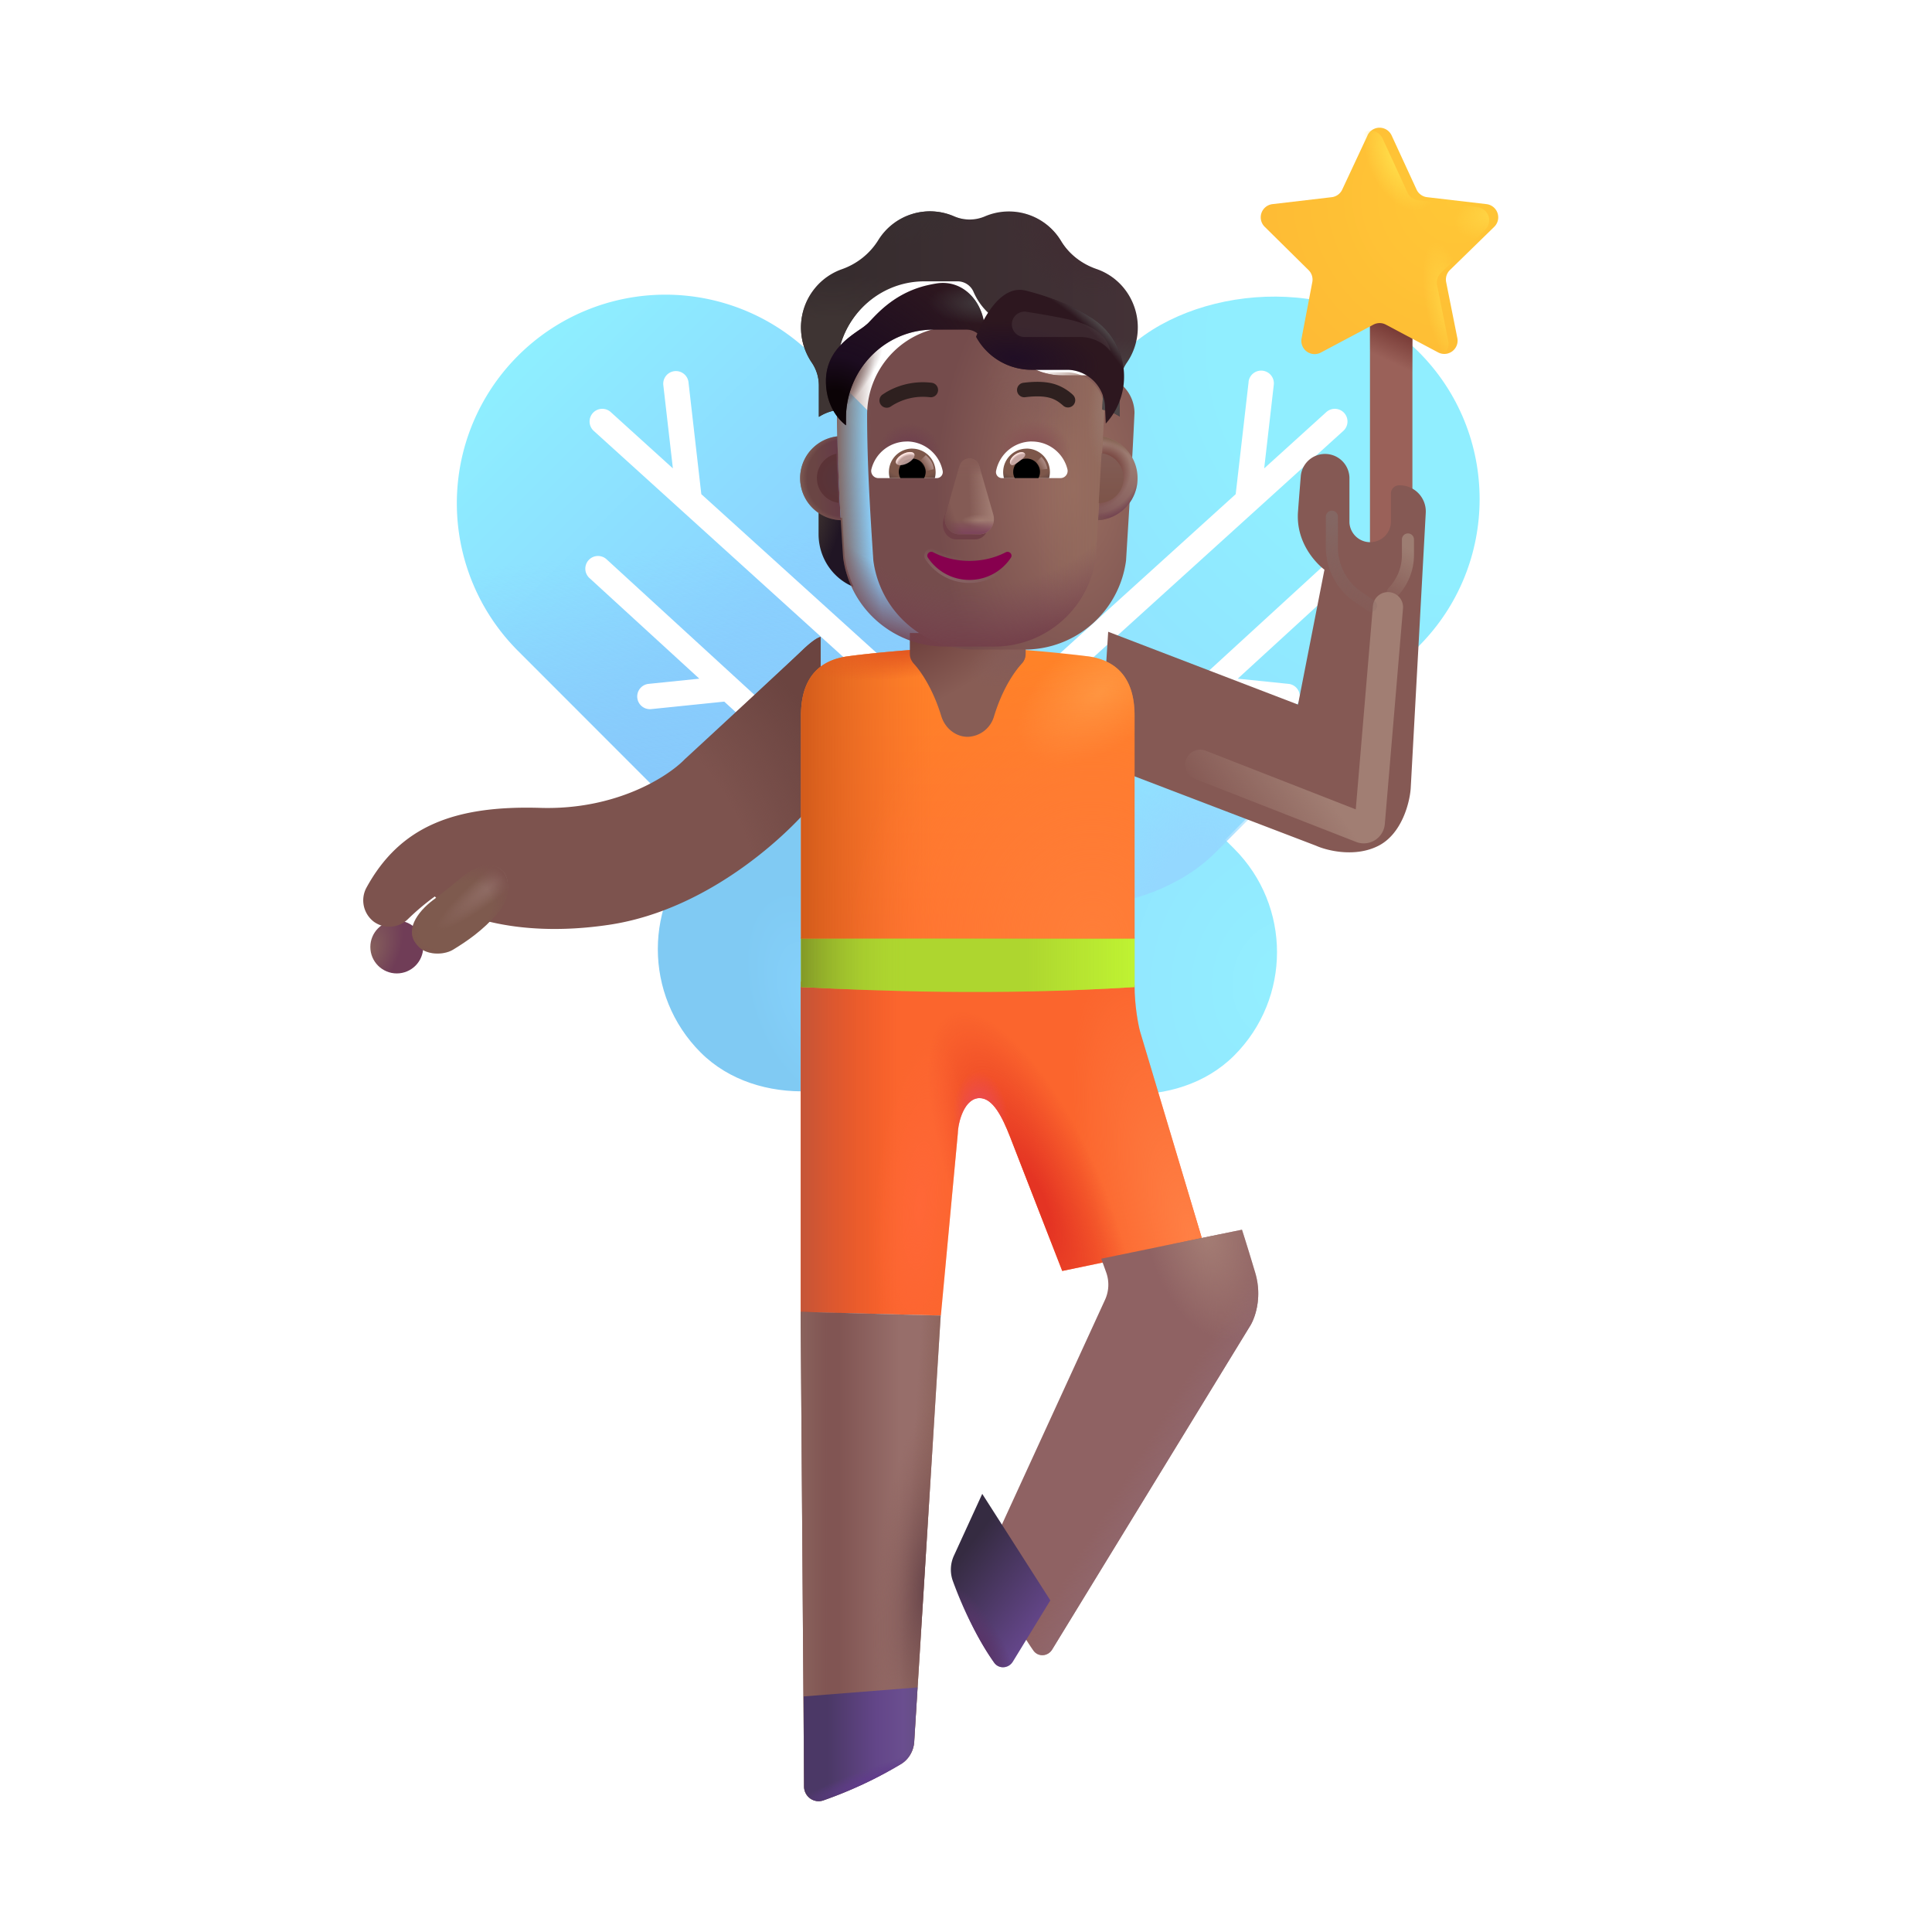 <svg width="32" height="32" fill="none" xmlns="http://www.w3.org/2000/svg"><g filter="url(#a)"><rect x="12.963" y="13.403" width="4.843" height="8.191" rx="2.422" transform="rotate(-45 12.963 13.403)" fill="url(#b)"/></g><g filter="url(#c)"><rect width="6.894" height="11.735" rx="3.447" transform="scale(-1 1) rotate(-45 -3.014 35.5)" fill="url(#d)"/></g><rect width="6.894" height="11.735" rx="3.447" transform="scale(-1 1) rotate(-45 -3.014 35.5)" fill="url(#e)"/><g filter="url(#f)"><path d="M8.523 10.723a3.454 3.454 0 0 1 .006-4.88 3.454 3.454 0 0 1 4.88-.006l1.19 1.19c.338.337.602.742.775 1.188l1.2 3.086c.154.398.233.822.233 1.249v.56a2.443 2.443 0 0 1-4.17 1.727l-4.114-4.114Z" fill="url(#g)"/><path d="M8.523 10.723a3.454 3.454 0 0 1 .006-4.88 3.454 3.454 0 0 1 4.88-.006l1.19 1.19c.338.337.602.742.775 1.188l1.2 3.086c.154.398.233.822.233 1.249v.56a2.443 2.443 0 0 1-4.17 1.727l-4.114-4.114Z" fill="url(#h)"/></g><g filter="url(#i)"><rect width="4.843" height="8.244" rx="2.422" transform="scale(-1 1) rotate(-45 6.585 29.734)" fill="url(#j)"/></g><g filter="url(#k)"><path d="M10.047 9.264a.21.21 0 1 0-.284.31l1.82 1.667-.84.086a.21.21 0 1 0 .043.418l1.21-.124.955.875a.21.21 0 1 0 .284-.31l-3.188-2.922Z" fill="#fff"/></g><g filter="url(#l)"><path d="M11.403 6.325a.21.21 0 0 0-.417.048l.159 1.385-1.024-.928a.21.21 0 1 0-.282.311l5.73 5.192a.21.21 0 0 0 .282-.312l-4.235-3.836-.213-1.86Z" fill="#fff"/></g><g filter="url(#m)"><path d="M22.037 9.264a.21.21 0 1 1 .283.31l-1.819 1.667.84.086a.21.21 0 1 1-.043.418l-1.211-.124-.954.875a.21.21 0 1 1-.284-.31l3.188-2.922Z" fill="#fff"/></g><g filter="url(#n)"><path d="M20.68 6.325a.21.21 0 0 1 .418.048l-.159 1.385 1.024-.928a.21.21 0 1 1 .282.311l-5.73 5.192a.21.21 0 0 1-.282-.312l4.234-3.836.214-1.86Z" fill="#fff"/></g><g filter="url(#o)"><rect x="22.341" y="4.997" width=".703" height="4.633" rx=".352" fill="#9A6159"/><rect x="22.341" y="4.997" width=".703" height="4.633" rx=".352" fill="url(#p)"/></g><g filter="url(#q)"><path d="M22.5 2.293a.22.22 0 0 1 .4.001l.413.896a.22.22 0 0 0 .175.126l.983.115a.22.22 0 0 1 .128.376l-.734.716a.22.22 0 0 0-.062.2l.185.926a.22.22 0 0 1-.32.237l-.864-.459a.22.22 0 0 0-.206 0l-.87.462a.22.22 0 0 1-.32-.235l.178-.932a.22.22 0 0 0-.062-.198l-.727-.718a.22.22 0 0 1 .13-.375l.98-.115a.22.22 0 0 0 .174-.125l.42-.898Z" fill="url(#r)"/></g><path d="M22.5 2.293a.22.22 0 0 1 .4.001l.413.896a.22.22 0 0 0 .175.126l.983.115a.22.22 0 0 1 .128.376l-.734.716a.22.22 0 0 0-.062.2l.185.926a.22.22 0 0 1-.32.237l-.864-.459a.22.22 0 0 0-.206 0l-.87.462a.22.22 0 0 1-.32-.235l.178-.932a.22.22 0 0 0-.062-.198l-.727-.718a.22.22 0 0 1 .13-.375l.98-.115a.22.22 0 0 0 .174-.125l.42-.898Z" fill="url(#s)"/><path d="M22.5 2.293a.22.22 0 0 1 .4.001l.413.896a.22.22 0 0 0 .175.126l.983.115a.22.22 0 0 1 .128.376l-.734.716a.22.22 0 0 0-.062.2l.185.926a.22.22 0 0 1-.32.237l-.864-.459a.22.22 0 0 0-.206 0l-.87.462a.22.22 0 0 1-.32-.235l.178-.932a.22.22 0 0 0-.062-.198l-.727-.718a.22.22 0 0 1 .13-.375l.98-.115a.22.22 0 0 0 .174-.125l.42-.898Z" fill="url(#t)"/><path d="M22.5 2.293a.22.22 0 0 1 .4.001l.413.896a.22.22 0 0 0 .175.126l.983.115a.22.22 0 0 1 .128.376l-.734.716a.22.22 0 0 0-.062.2l.185.926a.22.22 0 0 1-.32.237l-.864-.459a.22.22 0 0 0-.206 0l-.87.462a.22.22 0 0 1-.32-.235l.178-.932a.22.22 0 0 0-.062-.198l-.727-.718a.22.22 0 0 1 .13-.375l.98-.115a.22.22 0 0 0 .174-.125l.42-.898Z" fill="url(#u)"/><path d="M13.263 21.733V16.26l5.529.057c0 .347.063.665.09.764l1.042 3.486-2.33.484-.865-2.223c-.132-.336-.285-.64-.504-.64-.25 0-.356.391-.361.59l-.28 3.011-2.32-.057Z" fill="#FB652D"/><path d="M13.263 21.733V16.26l5.529.057c0 .347.063.665.09.764l1.042 3.486-2.33.484-.865-2.223c-.132-.336-.285-.64-.504-.64-.25 0-.356.391-.361.59l-.28 3.011-2.32-.057Z" fill="url(#v)"/><path d="M13.263 21.733V16.26l5.529.057c0 .347.063.665.09.764l1.042 3.486-2.33.484-.865-2.223c-.132-.336-.285-.64-.504-.64-.25 0-.356.391-.361.59l-.28 3.011-2.32-.057Z" fill="url(#w)"/><path d="M13.263 21.733V16.26l5.529.057c0 .347.063.665.09.764l1.042 3.486-2.33.484-.865-2.223c-.132-.336-.285-.64-.504-.64-.25 0-.356.391-.361.59l-.28 3.011-2.32-.057Z" fill="url(#x)"/><path d="M13.263 21.733V16.26l5.529.057c0 .347.063.665.09.764l1.042 3.486-2.33.484-.865-2.223c-.132-.336-.285-.64-.504-.64-.25 0-.356.391-.361.59l-.28 3.011-2.32-.057Z" fill="url(#y)"/><path d="M13.263 21.733V16.26l5.529.057c0 .347.063.665.09.764l1.042 3.486-2.33.484-.865-2.223c-.132-.336-.285-.64-.504-.64-.25 0-.356.391-.361.59l-.28 3.011-2.32-.057Z" fill="url(#z)"/><path d="M13.267 16.349v-.82h5.525v.82c-2.337.148-4.276.062-5.525 0Z" fill="#AED62F"/><path d="M13.267 16.349v-.82h5.525v.82c-2.337.148-4.276.062-5.525 0Z" fill="url(#A)"/><path d="M13.267 16.349v-.82h5.525v.82c-2.337.148-4.276.062-5.525 0Z" fill="url(#B)"/><path d="m13.318 29.589-.057-7.861 2.32.062-.438 7.053a.468.468 0 0 1-.216.373 7.07 7.07 0 0 1-1.287.603.242.242 0 0 1-.322-.23Z" fill="url(#C)"/><path d="m13.318 29.589-.057-7.861 2.32.062-.438 7.053a.468.468 0 0 1-.216.373 7.07 7.07 0 0 1-1.287.603.242.242 0 0 1-.322-.23Z" fill="url(#D)"/><path d="m13.318 29.589-.057-7.861 2.32.062-.438 7.053a.468.468 0 0 1-.216.373 7.07 7.07 0 0 1-1.287.603.242.242 0 0 1-.322-.23Z" fill="url(#E)"/><path d="m13.318 29.589-.057-7.861 2.32.062-.438 7.053a.468.468 0 0 1-.216.373 7.07 7.07 0 0 1-1.287.603.242.242 0 0 1-.322-.23Z" fill="url(#F)"/><path d="m13.312 28.098.006 1.49c0 .169.164.288.322.231a7.07 7.07 0 0 0 1.287-.603c.13-.08.206-.221.215-.373l.055-.894-1.885.149Z" fill="url(#G)"/><path d="m13.312 28.098.006 1.49c0 .169.164.288.322.231a7.07 7.07 0 0 0 1.287-.603c.13-.08.206-.221.215-.373l.055-.894-1.885.149Z" fill="url(#H)"/><g filter="url(#I)"><path d="m17.672 21.275-.082-.227 2.331-.48c.02.062.094.292.219.71.125.42-.01.774-.094.899l-3.269 5.344c-.07.116-.233.128-.311.017-.297-.42-.547-.974-.686-1.358a.554.554 0 0 1 .023-.42l1.85-4.032a.6.6 0 0 0 .019-.453Z" fill="#8F6263"/><path d="m17.672 21.275-.082-.227 2.331-.48c.02.062.094.292.219.71.125.42-.01.774-.094.899l-3.269 5.344c-.07.116-.233.128-.311.017-.297-.42-.547-.974-.686-1.358a.554.554 0 0 1 .023-.42l1.85-4.032a.6.6 0 0 0 .019-.453Z" fill="url(#J)"/><path d="m17.672 21.275-.082-.227 2.331-.48c.02.062.094.292.219.71.125.42-.01.774-.094.899l-3.269 5.344c-.07.116-.233.128-.311.017-.297-.42-.547-.974-.686-1.358a.554.554 0 0 1 .023-.42l1.85-4.032a.6.6 0 0 0 .019-.453Z" fill="url(#K)"/></g><path d="m17.397 26.507-.62 1.014c-.07.116-.233.128-.311.017-.297-.42-.547-.974-.686-1.358a.554.554 0 0 1 .023-.42l.466-1.017 1.128 1.764Z" fill="url(#L)"/><path d="m17.397 26.507-.62 1.014c-.07.116-.233.128-.311.017-.297-.42-.547-.974-.686-1.358a.554.554 0 0 1 .023-.42l.466-1.017 1.128 1.764Z" fill="url(#M)"/><circle cx="6.572" cy="15.685" r=".438" fill="url(#N)"/><g filter="url(#O)"><path d="M13.28 11.279c.194-.188.29-.23.313-.227v2.59c-.399.557-1.783 1.92-3.508 2.176-1.615.24-2.64-.206-2.883-.47a4.04 4.04 0 0 0-.448.378.44.44 0 0 1-.556.045.444.444 0 0 1-.133-.56c.558-1.027 1.462-1.373 2.887-1.33 1.256.037 2.117-.522 2.39-.806.566-.52 1.744-1.609 1.938-1.796Z" fill="#7D534E"/><path d="M13.28 11.279c.194-.188.29-.23.313-.227v2.59c-.399.557-1.783 1.92-3.508 2.176-1.615.24-2.64-.206-2.883-.47a4.04 4.04 0 0 0-.448.378.44.44 0 0 1-.556.045.444.444 0 0 1-.133-.56c.558-1.027 1.462-1.373 2.887-1.33 1.256.037 2.117-.522 2.39-.806.566-.52 1.744-1.609 1.938-1.796Z" fill="url(#P)"/></g><g filter="url(#Q)"><path d="M7.08 15.003c.177-.133.339-.264.43-.342.416-.346.637-.217.723-.129.1.103.145.418-.093.696-.25.29-.51.464-.735.601-.165.1-.46.088-.582-.062-.238-.242-.014-.561.256-.764Z" fill="#7E5A4E"/><path d="M7.08 15.003c.177-.133.339-.264.43-.342.416-.346.637-.217.723-.129.1.103.145.418-.093.696-.25.29-.51.464-.735.601-.165.1-.46.088-.582-.062-.238-.242-.014-.561.256-.764Z" fill="url(#R)"/><path d="M7.08 15.003c.177-.133.339-.264.43-.342.416-.346.637-.217.723-.129.1.103.145.418-.093.696-.25.29-.51.464-.735.601-.165.1-.46.088-.582-.062-.238-.242-.014-.561.256-.764Z" fill="url(#S)"/></g><g filter="url(#T)"><path d="m21.499 12.27-3.144-1.206-.137 2.175 3.578 1.368c.185.083.652.2 1.039 0 .387-.2.516-.72.531-.953l.249-4.56a.433.433 0 0 0-.433-.456h-.007a.137.137 0 0 0-.137.137v.48a.344.344 0 0 1-.687 0v-.744a.404.404 0 0 0-.805-.036c-.013.162-.03.366-.047.6-.037.494.276.836.438.961l-.438 2.235Z" fill="#855954"/></g><path d="M16.016 10.71c-.437.014-1.419.083-1.984.162-.722.102-.765.711-.765.992v3.68h5.525v-3.68c0-.28-.043-.89-.765-.992a24.43 24.43 0 0 0-1.984-.163h-.027Z" fill="url(#U)"/><path d="M16.016 10.71c-.437.014-1.419.083-1.984.162-.722.102-.765.711-.765.992v3.68h5.525v-3.68c0-.28-.043-.89-.765-.992a24.43 24.43 0 0 0-1.984-.163h-.027Z" fill="url(#V)"/><path d="M16.016 10.71c-.437.014-1.419.083-1.984.162-.722.102-.765.711-.765.992v3.68h5.525v-3.68c0-.28-.043-.89-.765-.992a24.43 24.43 0 0 0-1.984-.163h-.027Z" fill="url(#W)"/><path d="M16.016 10.71c-.437.014-1.419.083-1.984.162-.722.102-.765.711-.765.992v3.68h5.525v-3.68c0-.28-.043-.89-.765-.992a24.43 24.43 0 0 0-1.984-.163h-.027Z" fill="url(#X)"/><path d="M16.016 10.71c-.437.014-1.419.083-1.984.162-.722.102-.765.711-.765.992v3.68h5.525v-3.68c0-.28-.043-.89-.765-.992a24.43 24.43 0 0 0-1.984-.163h-.027Z" fill="url(#Y)"/><path d="M15.07 10.486v.349c0 .058.026.113.065.157.135.147.326.443.456.87.06.195.233.342.437.342a.468.468 0 0 0 .437-.342c.13-.427.322-.723.457-.87a.236.236 0 0 0 .065-.157v-.35H15.07Z" fill="url(#Z)"/><path d="M15.07 10.486v.349c0 .058.026.113.065.157.135.147.326.443.456.87.06.195.233.342.437.342a.468.468 0 0 0 .437-.342c.13-.427.322-.723.457-.87a.236.236 0 0 0 .065-.157v-.35H15.07Z" fill="url(#aa)"/><g filter="url(#ab)"><path d="m19.88 12.667 2.672 1.045a.1.1 0 0 0 .136-.085l.301-3.57" stroke="url(#ac)" stroke-width=".5" stroke-linecap="round"/></g><g filter="url(#ad)"><path d="M22.06 8.558v.505a1 1 0 0 0 .433.824l.215.147" stroke="url(#ae)" stroke-width=".2" stroke-linecap="round"/></g><g filter="url(#af)"><path d="M23.32 8.935v.258c0 .23-.09.451-.25.617v0" stroke="url(#ag)" stroke-width=".2" stroke-linecap="round"/></g><path d="M18.163 8.576a.711.711 0 0 0 .392-.134v.404c0 .387-.23.732-.58.875.073-.157.124-.329.149-.512l.04-.633Z" fill="url(#ah)"/><path d="M13.95 8.576a.71.71 0 0 1-.392-.134v.404c0 .387.23.732.58.875a1.772 1.772 0 0 1-.15-.512l-.038-.633Z" fill="url(#ai)"/><g filter="url(#aj)"><path d="M13.965 9.233a1.697 1.697 0 0 0 1.684 1.476h.818c.852 0 1.572-.63 1.684-1.476.05-.817.102-1.63.14-2.446a.628.628 0 0 0-.598-.62h-.606a1.05 1.05 0 0 1-.959-.625.288.288 0 0 0-.266-.182h-.552c-.8 0-1.448.656-1.448 1.465 0 .806.05 1.6.103 2.408Z" fill="url(#ak)"/><path d="M13.965 9.233a1.697 1.697 0 0 0 1.684 1.476h.818c.852 0 1.572-.63 1.684-1.476.05-.817.102-1.63.14-2.446a.628.628 0 0 0-.598-.62h-.606a1.05 1.05 0 0 1-.959-.625.288.288 0 0 0-.266-.182h-.552c-.8 0-1.448.656-1.448 1.465 0 .806.05 1.6.103 2.408Z" fill="url(#al)"/></g><path d="M13.965 9.233a1.697 1.697 0 0 0 1.684 1.476h.818c.852 0 1.572-.63 1.684-1.476.05-.817.102-1.63.14-2.446a.628.628 0 0 0-.598-.62h-.606a1.05 1.05 0 0 1-.959-.625.288.288 0 0 0-.266-.182h-.552c-.8 0-1.448.656-1.448 1.465 0 .806.05 1.6.103 2.408Z" fill="url(#am)"/><path d="M13.965 9.233a1.697 1.697 0 0 0 1.684 1.476h.818c.852 0 1.572-.63 1.684-1.476.05-.817.102-1.63.14-2.446a.628.628 0 0 0-.598-.62h-.606a1.05 1.05 0 0 1-.959-.625.288.288 0 0 0-.266-.182h-.552c-.8 0-1.448.656-1.448 1.465 0 .806.05 1.6.103 2.408Z" fill="url(#an)"/><path d="M13.965 9.233a1.697 1.697 0 0 0 1.684 1.476h.818c.852 0 1.572-.63 1.684-1.476.05-.817.102-1.63.14-2.446a.628.628 0 0 0-.598-.62h-.606a1.05 1.05 0 0 1-.959-.625.288.288 0 0 0-.266-.182h-.552c-.8 0-1.448.656-1.448 1.465 0 .806.05 1.6.103 2.408Z" fill="url(#ao)"/><path d="M13.965 9.233a1.697 1.697 0 0 0 1.684 1.476h.818c.852 0 1.572-.63 1.684-1.476.05-.817.102-1.63.14-2.446a.628.628 0 0 0-.598-.62h-.606a1.05 1.05 0 0 1-.959-.625.288.288 0 0 0-.266-.182h-.552c-.8 0-1.448.656-1.448 1.465 0 .806.05 1.6.103 2.408Z" fill="url(#ap)"/><path d="M13.965 9.233a1.697 1.697 0 0 0 1.684 1.476h.818c.852 0 1.572-.63 1.684-1.476.05-.817.102-1.63.14-2.446a.628.628 0 0 0-.598-.62h-.606a1.05 1.05 0 0 1-.959-.625.288.288 0 0 0-.266-.182h-.552c-.8 0-1.448.656-1.448 1.465 0 .806.05 1.6.103 2.408Z" fill="url(#aq)"/><path d="M13.965 9.233a1.697 1.697 0 0 0 1.684 1.476h.818c.852 0 1.572-.63 1.684-1.476.05-.817.102-1.63.14-2.446a.628.628 0 0 0-.598-.62h-.606a1.05 1.05 0 0 1-.959-.625.288.288 0 0 0-.266-.182h-.552c-.8 0-1.448.656-1.448 1.465 0 .806.05 1.6.103 2.408Z" fill="url(#ar)"/><path d="M13.965 9.233a1.697 1.697 0 0 0 1.684 1.476h.818c.852 0 1.572-.63 1.684-1.476.05-.817.102-1.63.14-2.446a.628.628 0 0 0-.598-.62h-.606a1.05 1.05 0 0 1-.959-.625.288.288 0 0 0-.266-.182h-.552c-.8 0-1.448.656-1.448 1.465 0 .806.05 1.6.103 2.408Z" fill="url(#as)"/><g filter="url(#at)"><path d="m15.883 7.81-.256.796c-.044.164.06.328.21.328h.317c.148 0 .253-.166.21-.328l-.215-.796c-.046-.177-.218-.177-.267 0Z" fill="#6F3F46"/></g><g filter="url(#au)"><path d="m15.89 7.725-.23.796c-.047.164.066.328.226.328h.34c.16 0 .273-.166.226-.328l-.23-.796c-.05-.177-.28-.177-.331 0Z" fill="#845B55"/><path d="m15.89 7.725-.23.796c-.047.164.066.328.226.328h.34c.16 0 .273-.166.226-.328l-.23-.796c-.05-.177-.28-.177-.331 0Z" fill="url(#av)"/><path d="m15.89 7.725-.23.796c-.047.164.066.328.226.328h.34c.16 0 .273-.166.226-.328l-.23-.796c-.05-.177-.28-.177-.331 0Z" fill="url(#aw)"/><path d="m15.89 7.725-.23.796c-.047.164.066.328.226.328h.34c.16 0 .273-.166.226-.328l-.23-.796c-.05-.177-.28-.177-.331 0Z" fill="url(#ax)"/><path d="m15.89 7.725-.23.796c-.047.164.066.328.226.328h.34c.16 0 .273-.166.226-.328l-.23-.796c-.05-.177-.28-.177-.331 0Z" fill="url(#ay)"/><path d="m15.89 7.725-.23.796c-.047.164.066.328.226.328h.34c.16 0 .273-.166.226-.328l-.23-.796c-.05-.177-.28-.177-.331 0Z" fill="url(#az)"/></g><g filter="url(#aA)"><path d="M16.056 9.29c-.22 0-.426-.052-.6-.143-.06-.03-.123.037-.086.09a.82.82 0 0 0 .686.368.82.82 0 0 0 .687-.367c.037-.056-.027-.12-.086-.09-.174.09-.378.142-.6.142Z" stroke="url(#aB)" stroke-width=".1"/></g><path d="M16.056 9.29c-.22 0-.426-.052-.6-.143-.06-.03-.123.037-.086.09a.82.82 0 0 0 .686.368.82.82 0 0 0 .687-.367c.037-.056-.027-.12-.086-.09-.174.09-.378.142-.6.142Z" fill="url(#aC)"/><g filter="url(#aD)"><path d="M18.16 5.156c.223.076.423.232.55.455.202.356.172.781-.046 1.095a.675.675 0 0 0-.118.379V7.6a.756.756 0 0 0-.289-.116l.034-.697a.628.628 0 0 0-.597-.62h-.607a1.05 1.05 0 0 1-.959-.625.288.288 0 0 0-.266-.182h-.552c-.8 0-1.448.656-1.448 1.465l.013.666a.742.742 0 0 0-.312.114v-.52a.675.675 0 0 0-.117-.379 1.036 1.036 0 0 1-.062-1.06c.127-.24.331-.407.563-.488.248-.088.46-.256.6-.481a1.008 1.008 0 0 1 1.253-.395.646.646 0 0 0 .517 0 1.008 1.008 0 0 1 1.257.41c.133.22.343.38.586.464Z" fill="url(#aE)"/><path d="M18.16 5.156c.223.076.423.232.55.455.202.356.172.781-.046 1.095a.675.675 0 0 0-.118.379V7.6a.756.756 0 0 0-.289-.116l.034-.697a.628.628 0 0 0-.597-.62h-.607a1.05 1.05 0 0 1-.959-.625.288.288 0 0 0-.266-.182h-.552c-.8 0-1.448.656-1.448 1.465l.013.666a.742.742 0 0 0-.312.114v-.52a.675.675 0 0 0-.117-.379 1.036 1.036 0 0 1-.062-1.06c.127-.24.331-.407.563-.488.248-.088.46-.256.6-.481a1.008 1.008 0 0 1 1.253-.395.646.646 0 0 0 .517 0 1.008 1.008 0 0 1 1.257.41c.133.22.343.38.586.464Z" fill="url(#aF)"/><path d="M18.16 5.156c.223.076.423.232.55.455.202.356.172.781-.046 1.095a.675.675 0 0 0-.118.379V7.6a.756.756 0 0 0-.289-.116l.034-.697a.628.628 0 0 0-.597-.62h-.607a1.05 1.05 0 0 1-.959-.625.288.288 0 0 0-.266-.182h-.552c-.8 0-1.448.656-1.448 1.465l.013.666a.742.742 0 0 0-.312.114v-.52a.675.675 0 0 0-.117-.379 1.036 1.036 0 0 1-.062-1.06c.127-.24.331-.407.563-.488.248-.088.46-.256.6-.481a1.008 1.008 0 0 1 1.253-.395.646.646 0 0 0 .517 0 1.008 1.008 0 0 1 1.257.41c.133.22.343.38.586.464Z" fill="url(#aG)"/><path d="M18.16 5.156c.223.076.423.232.55.455.202.356.172.781-.046 1.095a.675.675 0 0 0-.118.379V7.6a.756.756 0 0 0-.289-.116l.034-.697a.628.628 0 0 0-.597-.62h-.607a1.05 1.05 0 0 1-.959-.625.288.288 0 0 0-.266-.182h-.552c-.8 0-1.448.656-1.448 1.465l.013.666a.742.742 0 0 0-.312.114v-.52a.675.675 0 0 0-.117-.379 1.036 1.036 0 0 1-.062-1.06c.127-.24.331-.407.563-.488.248-.088.46-.256.6-.481a1.008 1.008 0 0 1 1.253-.395.646.646 0 0 0 .517 0 1.008 1.008 0 0 1 1.257.41c.133.22.343.38.586.464Z" fill="url(#aH)"/><path d="M18.16 5.156c.223.076.423.232.55.455.202.356.172.781-.046 1.095a.675.675 0 0 0-.118.379V7.6a.756.756 0 0 0-.289-.116l.034-.697a.628.628 0 0 0-.597-.62h-.607a1.05 1.05 0 0 1-.959-.625.288.288 0 0 0-.266-.182h-.552c-.8 0-1.448.656-1.448 1.465l.013.666a.742.742 0 0 0-.312.114v-.52a.675.675 0 0 0-.117-.379 1.036 1.036 0 0 1-.062-1.06c.127-.24.331-.407.563-.488.248-.088.46-.256.6-.481a1.008 1.008 0 0 1 1.253-.395.646.646 0 0 0 .517 0 1.008 1.008 0 0 1 1.257.41c.133.22.343.38.586.464Z" fill="url(#aI)"/></g><g filter="url(#aJ)"><path d="M17.674 6.743a.803.803 0 0 0-.298-.178c-.132-.042-.297-.053-.525-.025a.12.12 0 0 0 .029.239c.208-.026.336-.012.424.015.086.027.144.071.212.13a.12.12 0 0 0 .158-.18Z" fill="#2E201F"/></g><g filter="url(#aK)"><path d="M14.578 6.696a1.202 1.202 0 0 1 .754-.156.12.12 0 0 1-.03.239.962.962 0 0 0-.633.144l-.007.005h-.001a.12.12 0 0 1-.148-.19l.065-.042Z" fill="#2E201F"/></g><g filter="url(#aL)"><path d="m16.157 5.6-.029-.058a.288.288 0 0 0-.266-.182h-.552c-.8 0-1.448.656-1.448 1.465v.119c-.147-.112-.332-.349-.332-.732 0-.464.338-.699.554-.849a1.07 1.07 0 0 0 .144-.11l.043-.045c.151-.16.421-.447.893-.572.065-.017.13-.03.195-.041.466-.076.807.343.807.816v.184l-.009.006Z" fill="#2D171F"/><path d="m16.157 5.6-.029-.058a.288.288 0 0 0-.266-.182h-.552c-.8 0-1.448.656-1.448 1.465v.119c-.147-.112-.332-.349-.332-.732 0-.464.338-.699.554-.849a1.07 1.07 0 0 0 .144-.11l.043-.045c.151-.16.421-.447.893-.572.065-.017.13-.03.195-.041.466-.076.807.343.807.816v.184l-.009.006Z" fill="url(#aM)"/><path d="m16.157 5.6-.029-.058a.288.288 0 0 0-.266-.182h-.552c-.8 0-1.448.656-1.448 1.465v.119c-.147-.112-.332-.349-.332-.732 0-.464.338-.699.554-.849a1.07 1.07 0 0 0 .144-.11l.043-.045c.151-.16.421-.447.893-.572.065-.017.13-.03.195-.041.466-.076.807.343.807.816v.184l-.009.006Z" fill="url(#aN)"/></g><g filter="url(#aO)"><path d="m18.315 7.016-.012-.273a.637.637 0 0 0-.61-.618h-.606a1.05 1.05 0 0 1-.92-.546s.312-.897.826-.765c.364.093.752.233 1.057.432a1.15 1.15 0 0 1 .265 1.77Z" fill="#2D171F"/><path d="m18.315 7.016-.012-.273a.637.637 0 0 0-.61-.618h-.606a1.05 1.05 0 0 1-.92-.546s.312-.897.826-.765c.364.093.752.233 1.057.432a1.15 1.15 0 0 1 .265 1.77Z" fill="url(#aP)"/><path d="m18.315 7.016-.012-.273a.637.637 0 0 0-.61-.618h-.606a1.05 1.05 0 0 1-.92-.546s.312-.897.826-.765c.364.093.752.233 1.057.432a1.15 1.15 0 0 1 .265 1.77Z" fill="url(#aQ)"/></g><path d="M17.092 7.313c.284 0 .523.195.588.459a.119.119 0 0 1-.116.147h-.967a.1.1 0 0 1-.099-.117.606.606 0 0 1 .594-.49Z" fill="#fff"/><path d="M17.003 7.43a.387.387 0 0 1 .373.49h-.747a.388.388 0 0 1 .374-.489Z" fill="url(#aR)"/><path d="M16.782 7.817a.22.22 0 0 1 .221-.221.22.22 0 0 1 .197.323h-.392a.2.2 0 0 1-.026-.102Z" fill="#000"/><g filter="url(#aS)"><path d="M16.974 7.512c.028.037-.03.082-.095.131-.066.05-.114.084-.142.047-.027-.037.004-.107.07-.156.065-.049.14-.059.168-.022Z" fill="#C7A7A3"/><path d="M16.974 7.512c.028.037-.03.082-.095.131-.066.05-.114.084-.142.047-.027-.037.004-.107.07-.156.065-.049.14-.059.168-.022Z" fill="url(#aT)"/></g><g filter="url(#aU)"><path d="M17.347 7.766a.364.364 0 0 0-.1-.2l-.113.124.051.098.162-.022Z" fill="url(#aV)"/></g><path d="M15.02 7.313a.605.605 0 0 0-.587.459.119.119 0 0 0 .116.147h.967a.1.1 0 0 0 .098-.117.607.607 0 0 0-.594-.49Z" fill="#fff"/><path d="M15.11 7.43a.387.387 0 0 0-.373.49h.747a.39.39 0 0 0-.375-.489Z" fill="url(#aW)"/><path d="M15.332 7.817a.22.22 0 0 0-.222-.221.22.22 0 0 0-.197.323h.392a.22.22 0 0 0 .027-.102Z" fill="#000"/><g filter="url(#aX)"><path d="M15.463 7.772c0-.125-.101-.208-.129-.234l-.125.121.077.157.177-.044Z" fill="url(#aY)"/></g><g filter="url(#aZ)" transform="rotate(-27.914 14.993 7.596)"><ellipse cx="14.993" cy="7.596" rx=".169" ry=".085" fill="#C7A7A3" fill-opacity=".9"/><ellipse cx="14.993" cy="7.596" rx=".169" ry=".085" fill="url(#ba)"/></g><path d="M18.19 8.616c.028-.462.055-.922.08-1.383a.698.698 0 0 1-.08 1.383Z" fill="url(#bb)"/><path d="M18.19 8.616c.028-.462.055-.922.08-1.383a.698.698 0 0 1-.08 1.383Z" fill="url(#bc)"/><path d="M18.19 8.616c.028-.462.055-.922.08-1.383a.698.698 0 0 1-.08 1.383Z" fill="url(#bd)"/><path d="M18.19 8.616c.028-.462.055-.922.08-1.383a.698.698 0 0 1-.08 1.383Z" fill="url(#be)"/><path d="M13.87 7.227a.697.697 0 0 0 .056 1.389 33.735 33.735 0 0 1-.056-1.39Z" fill="url(#bf)"/><path d="M13.87 7.227a.697.697 0 0 0 .056 1.389 33.735 33.735 0 0 1-.056-1.39Z" fill="url(#bg)"/><g filter="url(#bh)"><path d="M13.853 7.515a.414.414 0 0 0 .036.814 33.59 33.59 0 0 1-.036-.814Z" fill="url(#bi)"/></g><g filter="url(#bj)"><path d="m18.198 8.332.048-.825a.414.414 0 0 1-.047.825Z" fill="url(#bk)"/></g><g opacity=".5" filter="url(#bl)"><path d="M17.873 5.582h-.901a.21.21 0 1 1 .033-.417c.234.037.545.09.753.14.47.118.6.347.636.51a.656.656 0 0 0-.52-.233Z" fill="#49373D"/></g><defs><radialGradient id="b" cx="0" cy="0" r="1" gradientUnits="userSpaceOnUse" gradientTransform="matrix(-1.878 -2.806 3.324 -2.225 16.838 21.301)"><stop stop-color="#93EFFF"/><stop offset="1" stop-color="#91E5FF"/></radialGradient><radialGradient id="d" cx="0" cy="0" r="1" gradientUnits="userSpaceOnUse" gradientTransform="matrix(0 8.75 -10.187 0 3.092 .28)"><stop offset=".356" stop-color="#90EEFF"/><stop offset="1" stop-color="#91DEFF"/></radialGradient><radialGradient id="e" cx="0" cy="0" r="1" gradientUnits="userSpaceOnUse" gradientTransform="matrix(1.503 -2.453 1.441 .883 -.465 9.362)"><stop offset=".419" stop-color="#94D8FF"/><stop offset="1" stop-color="#94D8FF" stop-opacity="0"/></radialGradient><radialGradient id="j" cx="0" cy="0" r="1" gradientUnits="userSpaceOnUse" gradientTransform="matrix(.464 .884 -1.6 .84 1.815 6.289)"><stop stop-color="#85D1FB"/><stop offset="1" stop-color="#80CAF3"/></radialGradient><radialGradient id="r" cx="0" cy="0" r="1" gradientUnits="userSpaceOnUse" gradientTransform="rotate(141.509 11.379 5.864) scale(3.314 3.478)"><stop stop-color="#FFC736"/><stop offset="1" stop-color="#FEBB35"/></radialGradient><radialGradient id="s" cx="0" cy="0" r="1" gradientUnits="userSpaceOnUse" gradientTransform="matrix(.352 .891 -.531 .21 23.216 2.575)"><stop offset=".22" stop-color="#FFDD49"/><stop offset="1" stop-color="#FFDD49" stop-opacity="0"/></radialGradient><radialGradient id="t" cx="0" cy="0" r="1" gradientUnits="userSpaceOnUse" gradientTransform="rotate(78.781 8.915 17.107) scale(1.044 .351)"><stop stop-color="#FFD545"/><stop offset="1" stop-color="#FFD545" stop-opacity="0"/></radialGradient><radialGradient id="u" cx="0" cy="0" r="1" gradientUnits="userSpaceOnUse" gradientTransform="matrix(-.635 .22 -.13 -.375 24.731 3.528)"><stop stop-color="#FFD545"/><stop offset="1" stop-color="#FFD545" stop-opacity="0"/></radialGradient><radialGradient id="v" cx="0" cy="0" r="1" gradientUnits="userSpaceOnUse" gradientTransform="rotate(-105.819 17.69 2.831) scale(4.872 1.606)"><stop stop-color="#FF8045"/><stop offset="1" stop-color="#FF8045" stop-opacity="0"/></radialGradient><radialGradient id="w" cx="0" cy="0" r="1" gradientUnits="userSpaceOnUse" gradientTransform="matrix(1.344 3.125 -1.097 .471 17.1 19.904)"><stop offset=".17" stop-color="#E43423"/><stop offset="1" stop-color="#E43423" stop-opacity="0"/></radialGradient><radialGradient id="y" cx="0" cy="0" r="1" gradientUnits="userSpaceOnUse" gradientTransform="rotate(-95.469 16.519 1.86) scale(.738 .45)"><stop stop-color="#E94A61"/><stop offset="1" stop-color="#E94A61" stop-opacity="0"/></radialGradient><radialGradient id="z" cx="0" cy="0" r="1" gradientUnits="userSpaceOnUse" gradientTransform="matrix(-.203 2.828 -.759 -.055 15.241 19.966)"><stop stop-color="#FF6737"/><stop offset="1" stop-color="#FF6737" stop-opacity="0"/></radialGradient><radialGradient id="E" cx="0" cy="0" r="1" gradientUnits="userSpaceOnUse" gradientTransform="matrix(-.266 3.094 -.85 -.073 15.348 26.277)"><stop offset=".085" stop-color="#6D494D"/><stop offset="1" stop-color="#8D615B" stop-opacity="0"/></radialGradient><radialGradient id="H" cx="0" cy="0" r="1" gradientUnits="userSpaceOnUse" gradientTransform="rotate(-109.44 17.675 9.602) scale(.211 1.493)"><stop stop-color="#603B8B"/><stop offset="1" stop-color="#603B8B" stop-opacity="0"/></radialGradient><radialGradient id="K" cx="0" cy="0" r="1" gradientUnits="userSpaceOnUse" gradientTransform="matrix(.469 1.805 -.965 .251 19.32 20.568)"><stop offset=".091" stop-color="#A37B73"/><stop offset="1" stop-color="#A37B73" stop-opacity="0"/></radialGradient><radialGradient id="M" cx="0" cy="0" r="1" gradientUnits="userSpaceOnUse" gradientTransform="matrix(.285 -.164 .55 .957 16.253 27.216)"><stop offset=".122" stop-color="#593569"/><stop offset="1" stop-color="#593569" stop-opacity="0"/></radialGradient><radialGradient id="N" cx="0" cy="0" r="1" gradientUnits="userSpaceOnUse" gradientTransform="matrix(.438 .191 -.32 .731 6.135 15.73)"><stop stop-color="#86605C"/><stop offset="1" stop-color="#703D57"/></radialGradient><radialGradient id="P" cx="0" cy="0" r="1" gradientUnits="userSpaceOnUse" gradientTransform="matrix(6.312 -5.062 4.001 4.989 6.944 17.154)"><stop offset=".76" stop-color="#6B4440" stop-opacity="0"/><stop offset="1" stop-color="#6B4440"/></radialGradient><radialGradient id="R" cx="0" cy="0" r="1" gradientUnits="userSpaceOnUse" gradientTransform="matrix(-1.169 .938 -.156 -.194 8.314 14.542)"><stop stop-color="#95726C"/><stop offset="1" stop-color="#95726C" stop-opacity="0"/></radialGradient><radialGradient id="S" cx="0" cy="0" r="1" gradientUnits="userSpaceOnUse" gradientTransform="matrix(.805 -.68 .452 .535 7.442 15.269)"><stop offset=".644" stop-color="#7D534E" stop-opacity="0"/><stop offset="1" stop-color="#7D534E"/></radialGradient><radialGradient id="W" cx="0" cy="0" r="1" gradientUnits="userSpaceOnUse" gradientTransform="matrix(-1.927 .257 -.067 -.498 15.194 10.709)"><stop stop-color="#E0521F"/><stop offset="1" stop-color="#E0521F" stop-opacity="0"/></radialGradient><radialGradient id="X" cx="0" cy="0" r="1" gradientUnits="userSpaceOnUse" gradientTransform="rotate(142.326 7.146 8.847) scale(1.56 .894)"><stop stop-color="#FF9842"/><stop offset="1" stop-color="#FF9842" stop-opacity="0"/></radialGradient><radialGradient id="Y" cx="0" cy="0" r="1" gradientUnits="userSpaceOnUse" gradientTransform="matrix(0 -4.672 4.077 0 18.1 15.544)"><stop stop-color="#FF7E38"/><stop offset="1" stop-color="#FF7E38" stop-opacity="0"/></radialGradient><radialGradient id="Z" cx="0" cy="0" r="1" gradientUnits="userSpaceOnUse" gradientTransform="rotate(62.33 -1.095 17.766) scale(1.178 2.482)"><stop stop-color="#6E3F3C"/><stop offset="1" stop-color="#885D55"/></radialGradient><radialGradient id="aa" cx="0" cy="0" r="1" gradientUnits="userSpaceOnUse" gradientTransform="rotate(160.1 7.47 6.92) scale(.872 .426)"><stop stop-color="#855C58"/><stop offset="1" stop-color="#855C58" stop-opacity="0"/></radialGradient><radialGradient id="ah" cx="0" cy="0" r="1" gradientUnits="userSpaceOnUse" gradientTransform="rotate(69.657 2.991 17.24) scale(.933 1.109)"><stop offset=".215" stop-color="#332F31"/><stop offset="1" stop-color="#221925"/></radialGradient><radialGradient id="ai" cx="0" cy="0" r="1" gradientUnits="userSpaceOnUse" gradientTransform="matrix(.64 .201 -.62 1.974 13.432 8.655)"><stop stop-color="#3E3330"/><stop offset=".746" stop-color="#201524"/></radialGradient><radialGradient id="ak" cx="0" cy="0" r="1" gradientUnits="userSpaceOnUse" gradientTransform="matrix(-2.266 0 0 -4.008 17.273 8.034)"><stop stop-color="#9A6E61"/><stop offset="1" stop-color="#754C4C"/><stop offset="1" stop-color="#754C4C"/></radialGradient><radialGradient id="al" cx="0" cy="0" r="1" gradientUnits="userSpaceOnUse" gradientTransform="matrix(-.755 1.249 -1.031 -.624 17.108 5.877)"><stop offset=".078" stop-color="#855E5A"/><stop offset="1" stop-color="#855E5A" stop-opacity="0"/></radialGradient><radialGradient id="an" cx="0" cy="0" r="1" gradientUnits="userSpaceOnUse" gradientTransform="matrix(0 -.498 .616 0 17.117 7.465)"><stop offset=".325" stop-color="#875455"/><stop offset="1" stop-color="#875455" stop-opacity="0"/></radialGradient><radialGradient id="ao" cx="0" cy="0" r="1" gradientUnits="userSpaceOnUse" gradientTransform="matrix(.002 -.474 .516 .002 15.06 7.486)"><stop offset=".378" stop-color="#70424E"/><stop offset="1" stop-color="#70424E" stop-opacity="0"/></radialGradient><radialGradient id="ap" cx="0" cy="0" r="1" gradientUnits="userSpaceOnUse" gradientTransform="matrix(-3.682 .232 -.594 -9.405 17.544 8.463)"><stop offset=".836" stop-color="#815F58" stop-opacity="0"/><stop offset="1" stop-color="#815F58"/></radialGradient><radialGradient id="aq" cx="0" cy="0" r="1" gradientUnits="userSpaceOnUse" gradientTransform="matrix(1.467 -1.264 .373 .433 13.113 6.85)"><stop offset=".539" stop-color="#4F2C2A"/><stop offset="1" stop-color="#4F2C2A" stop-opacity="0"/></radialGradient><radialGradient id="ar" cx="0" cy="0" r="1" gradientUnits="userSpaceOnUse" gradientTransform="matrix(-.102 1.082 -.433 -.041 18.46 6.77)"><stop offset=".245" stop-color="#98786D"/><stop offset="1" stop-color="#98786D" stop-opacity="0"/></radialGradient><radialGradient id="as" cx="0" cy="0" r="1" gradientUnits="userSpaceOnUse" gradientTransform="matrix(0 4.078 -4.328 0 16.077 6.792)"><stop offset=".72" stop-color="#794755" stop-opacity="0"/><stop offset="1" stop-color="#723D48"/></radialGradient><radialGradient id="aw" cx="0" cy="0" r="1" gradientUnits="userSpaceOnUse" gradientTransform="matrix(0 .106 -.332 0 16.259 8.624)"><stop stop-color="#A17C72"/><stop offset="1" stop-color="#A17C72" stop-opacity="0"/></radialGradient><radialGradient id="ay" cx="0" cy="0" r="1" gradientUnits="userSpaceOnUse" gradientTransform="matrix(-.659 .302 -.486 -1.059 16.309 8.377)"><stop offset=".714" stop-color="#744A4A" stop-opacity="0"/><stop offset="1" stop-color="#744A4A"/></radialGradient><radialGradient id="aC" cx="0" cy="0" r="1" gradientUnits="userSpaceOnUse" gradientTransform="matrix(.946 -.465 1.87 3.804 15.844 9.605)"><stop offset=".562" stop-color="#87004E"/><stop offset="1" stop-color="#87004D"/></radialGradient><radialGradient id="aF" cx="0" cy="0" r="1" gradientUnits="userSpaceOnUse" gradientTransform="matrix(0 -1.517 3.837 0 13.79 6.781)"><stop offset=".536" stop-color="#3E3433"/><stop offset="1" stop-color="#3E3433" stop-opacity="0"/></radialGradient><radialGradient id="aG" cx="0" cy="0" r="1" gradientUnits="userSpaceOnUse" gradientTransform="matrix(.049 -1.089 1.929 .088 18.163 7.349)"><stop stop-color="#4F4D4D"/><stop offset="1" stop-color="#4F4D4D" stop-opacity="0"/></radialGradient><radialGradient id="aH" cx="0" cy="0" r="1" gradientUnits="userSpaceOnUse" gradientTransform="matrix(-1.022 -.672 .494 -.75 17.836 4.629)"><stop stop-color="#402C32"/><stop offset="1" stop-color="#402C32" stop-opacity="0"/></radialGradient><radialGradient id="aI" cx="0" cy="0" r="1" gradientUnits="userSpaceOnUse" gradientTransform="matrix(.291 .519 -1.202 .674 15.664 3.939)"><stop offset=".287" stop-color="#392F31"/><stop offset="1" stop-color="#392F31" stop-opacity="0"/></radialGradient><radialGradient id="aM" cx="0" cy="0" r="1" gradientUnits="userSpaceOnUse" gradientTransform="matrix(-.954 0 0 -.354 16.166 4.918)"><stop stop-color="#423C3F"/><stop offset="1" stop-color="#423C3F" stop-opacity="0"/></radialGradient><radialGradient id="aN" cx="0" cy="0" r="1" gradientUnits="userSpaceOnUse" gradientTransform="matrix(1.395 -2.208 2.446 1.545 13.703 6.626)"><stop offset=".093" stop-color="#0B0306"/><stop offset=".311" stop-color="#1C0C20"/><stop offset="1" stop-color="#1C0C20" stop-opacity="0"/></radialGradient><radialGradient id="aP" cx="0" cy="0" r="1" gradientUnits="userSpaceOnUse" gradientTransform="matrix(1.161 -1.106 2.025 2.125 17.198 6.57)"><stop offset=".857" stop-color="#545051" stop-opacity="0"/><stop offset="1" stop-color="#545051"/></radialGradient><radialGradient id="aQ" cx="0" cy="0" r="1" gradientUnits="userSpaceOnUse" gradientTransform="matrix(1.408 .165 -.069 .589 16.814 5.931)"><stop stop-color="#200E25"/><stop offset="1" stop-color="#200E25" stop-opacity="0"/></radialGradient><radialGradient id="aR" cx="0" cy="0" r="1" gradientUnits="userSpaceOnUse" gradientTransform="matrix(0 .352 -.559 0 17.002 7.637)"><stop offset=".802" stop-color="#7D574A"/><stop offset="1" stop-color="#694B43"/><stop offset="1" stop-color="#804D49"/><stop offset="1" stop-color="#664842"/></radialGradient><radialGradient id="aT" cx="0" cy="0" r="1" gradientUnits="userSpaceOnUse" gradientTransform="rotate(-127.813 10.33 -.302) scale(.164 .226)"><stop offset=".766" stop-color="#FFE6E2" stop-opacity="0"/><stop offset=".966" stop-color="#FFE6E2"/></radialGradient><radialGradient id="aW" cx="0" cy="0" r="1" gradientUnits="userSpaceOnUse" gradientTransform="matrix(0 .352 -.559 0 15.11 7.637)"><stop offset=".802" stop-color="#7D574A"/><stop offset="1" stop-color="#694B43"/><stop offset="1" stop-color="#804D49"/><stop offset="1" stop-color="#664842"/></radialGradient><radialGradient id="ba" cx="0" cy="0" r="1" gradientUnits="userSpaceOnUse" gradientTransform="matrix(-.003 -.214 .257 -.004 14.987 7.732)"><stop offset=".766" stop-color="#FFE6E2" stop-opacity="0"/><stop offset=".966" stop-color="#FFE6E2"/></radialGradient><radialGradient id="bc" cx="0" cy="0" r="1" gradientUnits="userSpaceOnUse" gradientTransform="matrix(.272 .972 -.927 .26 18.057 7.643)"><stop offset=".856" stop-color="#71404F" stop-opacity="0"/><stop offset="1" stop-color="#71404F"/></radialGradient><radialGradient id="bd" cx="0" cy="0" r="1" gradientUnits="userSpaceOnUse" gradientTransform="matrix(.341 -.469 .393 .286 18.214 7.88)"><stop offset=".664" stop-color="#7C4C46"/><stop offset="1" stop-color="#7C4C46" stop-opacity="0"/></radialGradient><radialGradient id="be" cx="0" cy="0" r="1" gradientUnits="userSpaceOnUse" gradientTransform="rotate(-69.263 14.89 -9.244) scale(.718 .96)"><stop offset=".803" stop-color="#805D4C" stop-opacity="0"/><stop offset="1" stop-color="#805D4C"/></radialGradient><radialGradient id="bg" cx="0" cy="0" r="1" gradientUnits="userSpaceOnUse" gradientTransform="matrix(-.719 0 0 -.802 13.926 7.921)"><stop offset=".778" stop-color="#836158" stop-opacity="0"/><stop offset="1" stop-color="#836158"/></radialGradient><radialGradient id="bi" cx="0" cy="0" r="1" gradientUnits="userSpaceOnUse" gradientTransform="rotate(170.261 6.626 4.554) scale(.403 .413)"><stop stop-color="#57353C"/><stop offset="1" stop-color="#5B3336"/></radialGradient><filter id="a" x="13.891" y="10.901" width="7.335" height="7.37" filterUnits="userSpaceOnUse" color-interpolation-filters="sRGB"><feFlood flood-opacity="0" result="BackgroundImageFix"/><feBlend in="SourceGraphic" in2="BackgroundImageFix" result="shape"/><feColorMatrix in="SourceAlpha" values="0 0 0 0 0 0 0 0 0 0 0 0 0 0 0 0 0 0 127 0" result="hardAlpha"/><feOffset dx="-.075" dy=".08"/><feGaussianBlur stdDeviation=".05"/><feComposite in2="hardAlpha" operator="arithmetic" k2="-1" k3="1"/><feColorMatrix values="0 0 0 0 0.663 0 0 0 0 1 0 0 0 0 1 0 0 0 1 0"/><feBlend in2="shape" result="effect1_innerShadow_4002_1147"/><feColorMatrix in="SourceAlpha" values="0 0 0 0 0 0 0 0 0 0 0 0 0 0 0 0 0 0 127 0" result="hardAlpha"/><feOffset dx=".05" dy="-.08"/><feGaussianBlur stdDeviation=".05"/><feComposite in2="hardAlpha" operator="arithmetic" k2="-1" k3="1"/><feColorMatrix values="0 0 0 0 0.514 0 0 0 0 0.745 0 0 0 0 0.996 0 0 0 1 0"/><feBlend in2="effect1_innerShadow_4002_1147" result="effect2_innerShadow_4002_1147"/></filter><filter id="c" x="14.14" y="4.72" width="10.517" height="10.517" filterUnits="userSpaceOnUse" color-interpolation-filters="sRGB"><feFlood flood-opacity="0" result="BackgroundImageFix"/><feBlend in="SourceGraphic" in2="BackgroundImageFix" result="shape"/><feColorMatrix in="SourceAlpha" values="0 0 0 0 0 0 0 0 0 0 0 0 0 0 0 0 0 0 127 0" result="hardAlpha"/><feOffset dx="-.05" dy="-.1"/><feGaussianBlur stdDeviation=".05"/><feComposite in2="hardAlpha" operator="arithmetic" k2="-1" k3="1"/><feColorMatrix values="0 0 0 0 0.624 0 0 0 0 1 0 0 0 0 1 0 0 0 1 0"/><feBlend in2="shape" result="effect1_innerShadow_4002_1147"/><feColorMatrix in="SourceAlpha" values="0 0 0 0 0 0 0 0 0 0 0 0 0 0 0 0 0 0 127 0" result="hardAlpha"/><feOffset dx="-.1" dy=".1"/><feGaussianBlur stdDeviation=".05"/><feComposite in2="hardAlpha" operator="arithmetic" k2="-1" k3="1"/><feColorMatrix values="0 0 0 0 0.639 0 0 0 0 1 0 0 0 0 1 0 0 0 1 0"/><feBlend in2="effect1_innerShadow_4002_1147" result="effect2_innerShadow_4002_1147"/><feColorMatrix in="SourceAlpha" values="0 0 0 0 0 0 0 0 0 0 0 0 0 0 0 0 0 0 127 0" result="hardAlpha"/><feOffset dx=".1"/><feGaussianBlur stdDeviation=".05"/><feComposite in2="hardAlpha" operator="arithmetic" k2="-1" k3="1"/><feColorMatrix values="0 0 0 0 0.475 0 0 0 0 0.788 0 0 0 0 0.827 0 0 0 1 0"/><feBlend in2="effect2_innerShadow_4002_1147" result="effect3_innerShadow_4002_1147"/></filter><filter id="f" x="7.466" y="4.73" width="9.391" height="10.922" filterUnits="userSpaceOnUse" color-interpolation-filters="sRGB"><feFlood flood-opacity="0" result="BackgroundImageFix"/><feBlend in="SourceGraphic" in2="BackgroundImageFix" result="shape"/><feColorMatrix in="SourceAlpha" values="0 0 0 0 0 0 0 0 0 0 0 0 0 0 0 0 0 0 127 0" result="hardAlpha"/><feOffset dx="-.05" dy=".1"/><feGaussianBlur stdDeviation=".05"/><feComposite in2="hardAlpha" operator="arithmetic" k2="-1" k3="1"/><feColorMatrix values="0 0 0 0 0.592 0 0 0 0 1 0 0 0 0 1 0 0 0 1 0"/><feBlend in2="shape" result="effect1_innerShadow_4002_1147"/><feColorMatrix in="SourceAlpha" values="0 0 0 0 0 0 0 0 0 0 0 0 0 0 0 0 0 0 127 0" result="hardAlpha"/><feOffset dx=".05" dy=".05"/><feGaussianBlur stdDeviation=".05"/><feComposite in2="hardAlpha" operator="arithmetic" k2="-1" k3="1"/><feColorMatrix values="0 0 0 0 0.545 0 0 0 0 0.812 0 0 0 0 0.831 0 0 0 1 0"/><feBlend in2="effect1_innerShadow_4002_1147" result="effect2_innerShadow_4002_1147"/><feColorMatrix in="SourceAlpha" values="0 0 0 0 0 0 0 0 0 0 0 0 0 0 0 0 0 0 127 0" result="hardAlpha"/><feOffset dx=".05" dy="-.1"/><feGaussianBlur stdDeviation=".05"/><feComposite in2="hardAlpha" operator="arithmetic" k2="-1" k3="1"/><feColorMatrix values="0 0 0 0 0.522 0 0 0 0 0.663 0 0 0 0 0.886 0 0 0 1 0"/><feBlend in2="effect2_innerShadow_4002_1147" result="effect3_innerShadow_4002_1147"/></filter><filter id="i" x="10.845" y="10.894" width="7.298" height="7.298" filterUnits="userSpaceOnUse" color-interpolation-filters="sRGB"><feFlood flood-opacity="0" result="BackgroundImageFix"/><feBlend in="SourceGraphic" in2="BackgroundImageFix" result="shape"/><feColorMatrix in="SourceAlpha" values="0 0 0 0 0 0 0 0 0 0 0 0 0 0 0 0 0 0 127 0" result="hardAlpha"/><feOffset dx=".05" dy="-.05"/><feGaussianBlur stdDeviation=".05"/><feComposite in2="hardAlpha" operator="arithmetic" k2="-1" k3="1"/><feColorMatrix values="0 0 0 0 0.443 0 0 0 0 0.655 0 0 0 0 0.906 0 0 0 1 0"/><feBlend in2="shape" result="effect1_innerShadow_4002_1147"/></filter><filter id="k" x="9.545" y="9.059" width="3.908" height="3.642" filterUnits="userSpaceOnUse" color-interpolation-filters="sRGB"><feFlood flood-opacity="0" result="BackgroundImageFix"/><feColorMatrix in="SourceAlpha" values="0 0 0 0 0 0 0 0 0 0 0 0 0 0 0 0 0 0 127 0" result="hardAlpha"/><feOffset dx="-.05" dy=".05"/><feGaussianBlur stdDeviation=".05"/><feComposite in2="hardAlpha" operator="out"/><feColorMatrix values="0 0 0 0 0.506 0 0 0 0 0.769 0 0 0 0 0.941 0 0 0 1 0"/><feBlend in2="BackgroundImageFix" result="effect1_dropShadow_4002_1147"/><feColorMatrix in="SourceAlpha" values="0 0 0 0 0 0 0 0 0 0 0 0 0 0 0 0 0 0 127 0" result="hardAlpha"/><feOffset dx=".05" dy="-.05"/><feGaussianBlur stdDeviation=".05"/><feComposite in2="hardAlpha" operator="out"/><feColorMatrix values="0 0 0 0 0.6 0 0 0 0 0.941 0 0 0 0 1 0 0 0 1 0"/><feBlend in2="effect1_dropShadow_4002_1147" result="effect2_dropShadow_4002_1147"/><feBlend in="SourceGraphic" in2="effect2_dropShadow_4002_1147" result="shape"/></filter><filter id="l" x="9.62" y="5.989" width="6.45" height="6.548" filterUnits="userSpaceOnUse" color-interpolation-filters="sRGB"><feFlood flood-opacity="0" result="BackgroundImageFix"/><feColorMatrix in="SourceAlpha" values="0 0 0 0 0 0 0 0 0 0 0 0 0 0 0 0 0 0 127 0" result="hardAlpha"/><feOffset dx="-.05" dy=".05"/><feGaussianBlur stdDeviation=".05"/><feComposite in2="hardAlpha" operator="out"/><feColorMatrix values="0 0 0 0 0.506 0 0 0 0 0.769 0 0 0 0 0.941 0 0 0 1 0"/><feBlend in2="BackgroundImageFix" result="effect1_dropShadow_4002_1147"/><feColorMatrix in="SourceAlpha" values="0 0 0 0 0 0 0 0 0 0 0 0 0 0 0 0 0 0 127 0" result="hardAlpha"/><feOffset dx=".05" dy="-.05"/><feGaussianBlur stdDeviation=".05"/><feComposite in2="hardAlpha" operator="out"/><feColorMatrix values="0 0 0 0 0.6 0 0 0 0 0.941 0 0 0 0 1 0 0 0 1 0"/><feBlend in2="effect1_dropShadow_4002_1147" result="effect2_dropShadow_4002_1147"/><feBlend in="SourceGraphic" in2="effect2_dropShadow_4002_1147" result="shape"/></filter><filter id="m" x="18.631" y="9.059" width="3.908" height="3.642" filterUnits="userSpaceOnUse" color-interpolation-filters="sRGB"><feFlood flood-opacity="0" result="BackgroundImageFix"/><feColorMatrix in="SourceAlpha" values="0 0 0 0 0 0 0 0 0 0 0 0 0 0 0 0 0 0 127 0" result="hardAlpha"/><feOffset dx="-.05" dy=".05"/><feGaussianBlur stdDeviation=".05"/><feComposite in2="hardAlpha" operator="out"/><feColorMatrix values="0 0 0 0 0.506 0 0 0 0 0.769 0 0 0 0 0.941 0 0 0 1 0"/><feBlend in2="BackgroundImageFix" result="effect1_dropShadow_4002_1147"/><feColorMatrix in="SourceAlpha" values="0 0 0 0 0 0 0 0 0 0 0 0 0 0 0 0 0 0 127 0" result="hardAlpha"/><feOffset dx=".05" dy="-.05"/><feGaussianBlur stdDeviation=".05"/><feComposite in2="hardAlpha" operator="out"/><feColorMatrix values="0 0 0 0 0.608 0 0 0 0 0.969 0 0 0 0 1 0 0 0 1 0"/><feBlend in2="effect1_dropShadow_4002_1147" result="effect2_dropShadow_4002_1147"/><feBlend in="SourceGraphic" in2="effect2_dropShadow_4002_1147" result="shape"/></filter><filter id="n" x="16.014" y="5.989" width="6.45" height="6.548" filterUnits="userSpaceOnUse" color-interpolation-filters="sRGB"><feFlood flood-opacity="0" result="BackgroundImageFix"/><feColorMatrix in="SourceAlpha" values="0 0 0 0 0 0 0 0 0 0 0 0 0 0 0 0 0 0 127 0" result="hardAlpha"/><feOffset dx="-.05" dy=".05"/><feGaussianBlur stdDeviation=".05"/><feComposite in2="hardAlpha" operator="out"/><feColorMatrix values="0 0 0 0 0.506 0 0 0 0 0.769 0 0 0 0 0.941 0 0 0 1 0"/><feBlend in2="BackgroundImageFix" result="effect1_dropShadow_4002_1147"/><feColorMatrix in="SourceAlpha" values="0 0 0 0 0 0 0 0 0 0 0 0 0 0 0 0 0 0 127 0" result="hardAlpha"/><feOffset dx=".05" dy="-.05"/><feGaussianBlur stdDeviation=".05"/><feComposite in2="hardAlpha" operator="out"/><feColorMatrix values="0 0 0 0 0.608 0 0 0 0 0.969 0 0 0 0 1 0 0 0 1 0"/><feBlend in2="effect1_dropShadow_4002_1147" result="effect2_dropShadow_4002_1147"/><feBlend in="SourceGraphic" in2="effect2_dropShadow_4002_1147" result="shape"/></filter><filter id="o" x="22.341" y="4.797" width="1.003" height="4.833" filterUnits="userSpaceOnUse" color-interpolation-filters="sRGB"><feFlood flood-opacity="0" result="BackgroundImageFix"/><feBlend in="SourceGraphic" in2="BackgroundImageFix" result="shape"/><feColorMatrix in="SourceAlpha" values="0 0 0 0 0 0 0 0 0 0 0 0 0 0 0 0 0 0 127 0" result="hardAlpha"/><feOffset dx=".35" dy="-.2"/><feGaussianBlur stdDeviation=".15"/><feComposite in2="hardAlpha" operator="arithmetic" k2="-1" k3="1"/><feColorMatrix values="0 0 0 0 0.439 0 0 0 0 0.255 0 0 0 0 0.239 0 0 0 1 0"/><feBlend in2="shape" result="effect1_innerShadow_4002_1147"/></filter><filter id="q" x="20.732" y="2.116" width="4.084" height="3.799" filterUnits="userSpaceOnUse" color-interpolation-filters="sRGB"><feFlood flood-opacity="0" result="BackgroundImageFix"/><feBlend in="SourceGraphic" in2="BackgroundImageFix" result="shape"/><feColorMatrix in="SourceAlpha" values="0 0 0 0 0 0 0 0 0 0 0 0 0 0 0 0 0 0 127 0" result="hardAlpha"/><feOffset dx=".15" dy="-.05"/><feGaussianBlur stdDeviation=".25"/><feComposite in2="hardAlpha" operator="arithmetic" k2="-1" k3="1"/><feColorMatrix values="0 0 0 0 0.918 0 0 0 0 0.639 0 0 0 0 0.271 0 0 0 1 0"/><feBlend in2="shape" result="effect1_innerShadow_4002_1147"/></filter><filter id="I" x="15.749" y="20.368" width="5.091" height="7.247" filterUnits="userSpaceOnUse" color-interpolation-filters="sRGB"><feFlood flood-opacity="0" result="BackgroundImageFix"/><feBlend in="SourceGraphic" in2="BackgroundImageFix" result="shape"/><feColorMatrix in="SourceAlpha" values="0 0 0 0 0 0 0 0 0 0 0 0 0 0 0 0 0 0 127 0" result="hardAlpha"/><feOffset dx=".65" dy="-.2"/><feGaussianBlur stdDeviation=".5"/><feComposite in2="hardAlpha" operator="arithmetic" k2="-1" k3="1"/><feColorMatrix values="0 0 0 0 0.4 0 0 0 0 0.267 0 0 0 0 0.247 0 0 0 1 0"/><feBlend in2="shape" result="effect1_innerShadow_4002_1147"/></filter><filter id="O" x="6.015" y="10.552" width="7.578" height="5.434" filterUnits="userSpaceOnUse" color-interpolation-filters="sRGB"><feFlood flood-opacity="0" result="BackgroundImageFix"/><feBlend in="SourceGraphic" in2="BackgroundImageFix" result="shape"/><feColorMatrix in="SourceAlpha" values="0 0 0 0 0 0 0 0 0 0 0 0 0 0 0 0 0 0 127 0" result="hardAlpha"/><feOffset dy="-.5"/><feGaussianBlur stdDeviation=".375"/><feComposite in2="hardAlpha" operator="arithmetic" k2="-1" k3="1"/><feColorMatrix values="0 0 0 0 0.475 0 0 0 0 0.271 0 0 0 0 0.345 0 0 0 1 0"/><feBlend in2="shape" result="effect1_innerShadow_4002_1147"/><feColorMatrix in="SourceAlpha" values="0 0 0 0 0 0 0 0 0 0 0 0 0 0 0 0 0 0 127 0" result="hardAlpha"/><feOffset dy="-.1"/><feGaussianBlur stdDeviation=".125"/><feComposite in2="hardAlpha" operator="arithmetic" k2="-1" k3="1"/><feColorMatrix values="0 0 0 0 0.486 0 0 0 0 0.286 0 0 0 0 0.431 0 0 0 1 0"/><feBlend in2="effect1_innerShadow_4002_1147" result="effect2_innerShadow_4002_1147"/><feColorMatrix in="SourceAlpha" values="0 0 0 0 0 0 0 0 0 0 0 0 0 0 0 0 0 0 127 0" result="hardAlpha"/><feOffset dy=".1"/><feGaussianBlur stdDeviation=".25"/><feComposite in2="hardAlpha" operator="arithmetic" k2="-1" k3="1"/><feColorMatrix values="0 0 0 0 0.435 0 0 0 0 0.31 0 0 0 0 0.267 0 0 0 1 0"/><feBlend in2="effect2_innerShadow_4002_1147" result="effect3_innerShadow_4002_1147"/></filter><filter id="Q" x="6.722" y="14.334" width="1.692" height="1.561" filterUnits="userSpaceOnUse" color-interpolation-filters="sRGB"><feFlood flood-opacity="0" result="BackgroundImageFix"/><feBlend in="SourceGraphic" in2="BackgroundImageFix" result="shape"/><feColorMatrix in="SourceAlpha" values="0 0 0 0 0 0 0 0 0 0 0 0 0 0 0 0 0 0 127 0" result="hardAlpha"/><feOffset dx=".1" dy="-.1"/><feGaussianBlur stdDeviation=".125"/><feComposite in2="hardAlpha" operator="arithmetic" k2="-1" k3="1"/><feColorMatrix values="0 0 0 0 0.482 0 0 0 0 0.267 0 0 0 0 0.392 0 0 0 1 0"/><feBlend in2="shape" result="effect1_innerShadow_4002_1147"/></filter><filter id="T" x="18.218" y="7.507" width="5.398" height="7.21" filterUnits="userSpaceOnUse" color-interpolation-filters="sRGB"><feFlood flood-opacity="0" result="BackgroundImageFix"/><feBlend in="SourceGraphic" in2="BackgroundImageFix" result="shape"/><feColorMatrix in="SourceAlpha" values="0 0 0 0 0 0 0 0 0 0 0 0 0 0 0 0 0 0 127 0" result="hardAlpha"/><feOffset dy="-.6"/><feGaussianBlur stdDeviation=".4"/><feComposite in2="hardAlpha" operator="arithmetic" k2="-1" k3="1"/><feColorMatrix values="0 0 0 0 0.506 0 0 0 0 0.235 0 0 0 0 0.349 0 0 0 1 0"/><feBlend in2="shape" result="effect1_innerShadow_4002_1147"/></filter><filter id="ab" x="19.13" y="9.308" width="4.609" height="5.161" filterUnits="userSpaceOnUse" color-interpolation-filters="sRGB"><feFlood flood-opacity="0" result="BackgroundImageFix"/><feBlend in="SourceGraphic" in2="BackgroundImageFix" result="shape"/><feGaussianBlur stdDeviation=".25" result="effect1_foregroundBlur_4002_1147"/></filter><filter id="ad" x="21.759" y="8.258" width="1.248" height="2.077" filterUnits="userSpaceOnUse" color-interpolation-filters="sRGB"><feFlood flood-opacity="0" result="BackgroundImageFix"/><feBlend in="SourceGraphic" in2="BackgroundImageFix" result="shape"/><feGaussianBlur stdDeviation=".1" result="effect1_foregroundBlur_4002_1147"/></filter><filter id="af" x="22.798" y="8.635" width=".822" height="1.445" filterUnits="userSpaceOnUse" color-interpolation-filters="sRGB"><feFlood flood-opacity="0" result="BackgroundImageFix"/><feBlend in="SourceGraphic" in2="BackgroundImageFix" result="shape"/><feGaussianBlur stdDeviation=".1" result="effect1_foregroundBlur_4002_1147"/></filter><filter id="aj" x="13.862" y="5.36" width="4.929" height="5.398" filterUnits="userSpaceOnUse" color-interpolation-filters="sRGB"><feFlood flood-opacity="0" result="BackgroundImageFix"/><feBlend in="SourceGraphic" in2="BackgroundImageFix" result="shape"/><feColorMatrix in="SourceAlpha" values="0 0 0 0 0 0 0 0 0 0 0 0 0 0 0 0 0 0 127 0" result="hardAlpha"/><feOffset dx=".5"/><feGaussianBlur stdDeviation=".25"/><feComposite in2="hardAlpha" operator="arithmetic" k2="-1" k3="1"/><feColorMatrix values="0 0 0 0 0.494 0 0 0 0 0.353 0 0 0 0 0.325 0 0 0 1 0"/><feBlend in2="shape" result="effect1_innerShadow_4002_1147"/><feColorMatrix in="SourceAlpha" values="0 0 0 0 0 0 0 0 0 0 0 0 0 0 0 0 0 0 127 0" result="hardAlpha"/><feOffset dy=".05"/><feGaussianBlur stdDeviation=".05"/><feComposite in2="hardAlpha" operator="arithmetic" k2="-1" k3="1"/><feColorMatrix values="0 0 0 0 0.396 0 0 0 0 0.216 0 0 0 0 0.216 0 0 0 1 0"/><feBlend in2="effect1_innerShadow_4002_1147" result="effect2_innerShadow_4002_1147"/></filter><filter id="at" x="14.617" y="6.677" width="2.757" height="3.257" filterUnits="userSpaceOnUse" color-interpolation-filters="sRGB"><feFlood flood-opacity="0" result="BackgroundImageFix"/><feBlend in="SourceGraphic" in2="BackgroundImageFix" result="shape"/><feGaussianBlur stdDeviation=".5" result="effect1_foregroundBlur_4002_1147"/></filter><filter id="au" x="15.6" y="7.542" width=".914" height="1.357" filterUnits="userSpaceOnUse" color-interpolation-filters="sRGB"><feFlood flood-opacity="0" result="BackgroundImageFix"/><feBlend in="SourceGraphic" in2="BackgroundImageFix" result="shape"/><feGaussianBlur stdDeviation=".025" result="effect1_foregroundBlur_4002_1147"/></filter><filter id="aA" x="15.259" y="9.04" width="1.595" height=".665" filterUnits="userSpaceOnUse" color-interpolation-filters="sRGB"><feFlood flood-opacity="0" result="BackgroundImageFix"/><feBlend in="SourceGraphic" in2="BackgroundImageFix" result="shape"/><feGaussianBlur stdDeviation=".025" result="effect1_foregroundBlur_4002_1147"/></filter><filter id="aD" x="13.267" y="3.7" width="5.578" height="3.905" filterUnits="userSpaceOnUse" color-interpolation-filters="sRGB"><feFlood flood-opacity="0" result="BackgroundImageFix"/><feBlend in="SourceGraphic" in2="BackgroundImageFix" result="shape"/><feColorMatrix in="SourceAlpha" values="0 0 0 0 0 0 0 0 0 0 0 0 0 0 0 0 0 0 127 0" result="hardAlpha"/><feOffset dy="-.5"/><feGaussianBlur stdDeviation=".625"/><feComposite in2="hardAlpha" operator="arithmetic" k2="-1" k3="1"/><feColorMatrix values="0 0 0 0 0.137 0 0 0 0 0.09 0 0 0 0 0.145 0 0 0 1 0"/><feBlend in2="shape" result="effect1_innerShadow_4002_1147"/><feColorMatrix in="SourceAlpha" values="0 0 0 0 0 0 0 0 0 0 0 0 0 0 0 0 0 0 127 0" result="hardAlpha"/><feOffset dy="-.2"/><feGaussianBlur stdDeviation=".2"/><feComposite in2="hardAlpha" operator="arithmetic" k2="-1" k3="1"/><feColorMatrix values="0 0 0 0 0.078 0 0 0 0 0.035 0 0 0 0 0.047 0 0 0 1 0"/><feBlend in2="effect1_innerShadow_4002_1147" result="effect2_innerShadow_4002_1147"/></filter><filter id="aJ" x="16.745" y="6.325" width="1.07" height=".629" filterUnits="userSpaceOnUse" color-interpolation-filters="sRGB"><feFlood flood-opacity="0" result="BackgroundImageFix"/><feBlend in="SourceGraphic" in2="BackgroundImageFix" result="shape"/><feColorMatrix in="SourceAlpha" values="0 0 0 0 0 0 0 0 0 0 0 0 0 0 0 0 0 0 127 0" result="hardAlpha"/><feOffset dx=".1" dy="-.2"/><feGaussianBlur stdDeviation=".125"/><feComposite in2="hardAlpha" operator="arithmetic" k2="-1" k3="1"/><feColorMatrix values="0 0 0 0 0.173 0 0 0 0 0.086 0 0 0 0 0.157 0 0 0 1 0"/><feBlend in2="shape" result="effect1_innerShadow_4002_1147"/></filter><filter id="aK" x="14.467" y="6.331" width="1.07" height=".623" filterUnits="userSpaceOnUse" color-interpolation-filters="sRGB"><feFlood flood-opacity="0" result="BackgroundImageFix"/><feBlend in="SourceGraphic" in2="BackgroundImageFix" result="shape"/><feColorMatrix in="SourceAlpha" values="0 0 0 0 0 0 0 0 0 0 0 0 0 0 0 0 0 0 127 0" result="hardAlpha"/><feOffset dx=".1" dy="-.2"/><feGaussianBlur stdDeviation=".125"/><feComposite in2="hardAlpha" operator="arithmetic" k2="-1" k3="1"/><feColorMatrix values="0 0 0 0 0.173 0 0 0 0 0.086 0 0 0 0 0.157 0 0 0 1 0"/><feBlend in2="shape" result="effect1_innerShadow_4002_1147"/></filter><filter id="aL" x="13.38" y="4.436" width="2.937" height="2.658" filterUnits="userSpaceOnUse" color-interpolation-filters="sRGB"><feFlood flood-opacity="0" result="BackgroundImageFix"/><feBlend in="SourceGraphic" in2="BackgroundImageFix" result="shape"/><feColorMatrix in="SourceAlpha" values="0 0 0 0 0 0 0 0 0 0 0 0 0 0 0 0 0 0 127 0" result="hardAlpha"/><feOffset dx=".15" dy=".1"/><feGaussianBlur stdDeviation=".2"/><feComposite in2="hardAlpha" operator="arithmetic" k2="-1" k3="1"/><feColorMatrix values="0 0 0 0 0.286 0 0 0 0 0.243 0 0 0 0 0.227 0 0 0 1 0"/><feBlend in2="shape" result="effect1_innerShadow_4002_1147"/><feGaussianBlur stdDeviation=".075" result="effect2_foregroundBlur_4002_1147"/></filter><filter id="aO" x="16.117" y="4.751" width="2.551" height="2.316" filterUnits="userSpaceOnUse" color-interpolation-filters="sRGB"><feFlood flood-opacity="0" result="BackgroundImageFix"/><feBlend in="SourceGraphic" in2="BackgroundImageFix" result="shape"/><feGaussianBlur stdDeviation=".025" result="effect1_foregroundBlur_4002_1147"/></filter><filter id="aS" x="16.627" y="7.39" width=".454" height=".415" filterUnits="userSpaceOnUse" color-interpolation-filters="sRGB"><feFlood flood-opacity="0" result="BackgroundImageFix"/><feBlend in="SourceGraphic" in2="BackgroundImageFix" result="shape"/><feGaussianBlur stdDeviation=".05" result="effect1_foregroundBlur_4002_1147"/></filter><filter id="aU" x="16.934" y="7.366" width=".613" height=".623" filterUnits="userSpaceOnUse" color-interpolation-filters="sRGB"><feFlood flood-opacity="0" result="BackgroundImageFix"/><feBlend in="SourceGraphic" in2="BackgroundImageFix" result="shape"/><feGaussianBlur stdDeviation=".1" result="effect1_foregroundBlur_4002_1147"/></filter><filter id="aX" x="15.009" y="7.338" width=".654" height=".677" filterUnits="userSpaceOnUse" color-interpolation-filters="sRGB"><feFlood flood-opacity="0" result="BackgroundImageFix"/><feBlend in="SourceGraphic" in2="BackgroundImageFix" result="shape"/><feGaussianBlur stdDeviation=".1" result="effect1_foregroundBlur_4002_1147"/></filter><filter id="aZ" x="14.739" y="7.387" width=".509" height=".419" filterUnits="userSpaceOnUse" color-interpolation-filters="sRGB"><feFlood flood-opacity="0" result="BackgroundImageFix"/><feBlend in="SourceGraphic" in2="BackgroundImageFix" result="shape"/><feGaussianBlur stdDeviation=".05" result="effect1_foregroundBlur_4002_1147"/></filter><filter id="bh" x="13.28" y="7.265" width=".859" height="1.314" filterUnits="userSpaceOnUse" color-interpolation-filters="sRGB"><feFlood flood-opacity="0" result="BackgroundImageFix"/><feBlend in="SourceGraphic" in2="BackgroundImageFix" result="shape"/><feGaussianBlur stdDeviation=".125" result="effect1_foregroundBlur_4002_1147"/></filter><filter id="bj" x="17.698" y="7.007" width="1.41" height="1.825" filterUnits="userSpaceOnUse" color-interpolation-filters="sRGB"><feFlood flood-opacity="0" result="BackgroundImageFix"/><feBlend in="SourceGraphic" in2="BackgroundImageFix" result="shape"/><feGaussianBlur stdDeviation=".25" result="effect1_foregroundBlur_4002_1147"/></filter><filter id="bl" x="16.562" y="4.962" width="2.032" height="1.052" filterUnits="userSpaceOnUse" color-interpolation-filters="sRGB"><feFlood flood-opacity="0" result="BackgroundImageFix"/><feBlend in="SourceGraphic" in2="BackgroundImageFix" result="shape"/><feGaussianBlur stdDeviation=".1" result="effect1_foregroundBlur_4002_1147"/></filter><linearGradient id="g" x1="8.529" y1="5.843" x2="12.668" y2="9.982" gradientUnits="userSpaceOnUse"><stop stop-color="#8EEFFF"/><stop offset="1" stop-color="#8BD2FF"/></linearGradient><linearGradient id="h" x1="11.132" y1="12.966" x2="10.694" y2="9.06" gradientUnits="userSpaceOnUse"><stop stop-color="#87C9FB"/><stop offset="1" stop-color="#87C9FB" stop-opacity="0"/></linearGradient><linearGradient id="p" x1="22.918" y1="5.345" x2="22.549" y2="6.133" gradientUnits="userSpaceOnUse"><stop offset=".167" stop-color="#6C2D29"/><stop offset="1" stop-color="#6C2D29" stop-opacity="0"/></linearGradient><linearGradient id="x" x1="13.263" y1="19.357" x2="14.851" y2="19.357" gradientUnits="userSpaceOnUse"><stop stop-color="#C45538"/><stop offset="1" stop-color="#DD4920" stop-opacity="0"/></linearGradient><linearGradient id="A" x1="18.792" y1="16.247" x2="16.991" y2="16.247" gradientUnits="userSpaceOnUse"><stop stop-color="#BFF332"/><stop offset="1" stop-color="#BFF332" stop-opacity="0"/></linearGradient><linearGradient id="B" x1="13.267" y1="16.431" x2="15.007" y2="16.431" gradientUnits="userSpaceOnUse"><stop stop-color="#839927"/><stop offset="1" stop-color="#AFD730" stop-opacity="0"/></linearGradient><linearGradient id="C" x1="15.288" y1="25.263" x2="13.817" y2="25.263" gradientUnits="userSpaceOnUse"><stop offset=".267" stop-color="#976E6A"/><stop offset=".945" stop-color="#815553"/></linearGradient><linearGradient id="D" x1="15.46" y1="26.669" x2="14.96" y2="26.638" gradientUnits="userSpaceOnUse"><stop stop-color="#896057"/><stop offset="1" stop-color="#896057" stop-opacity="0"/></linearGradient><linearGradient id="F" x1="13.261" y1="25.667" x2="13.692" y2="25.667" gradientUnits="userSpaceOnUse"><stop stop-color="#89625C"/><stop offset="1" stop-color="#89625C" stop-opacity="0"/></linearGradient><linearGradient id="G" x1="15.197" y1="28.891" x2="13.71" y2="28.891" gradientUnits="userSpaceOnUse"><stop stop-color="#664E86"/><stop offset=".159" stop-color="#6A4E8F"/><stop offset=".453" stop-color="#634689"/><stop offset="1" stop-color="#4B3866"/></linearGradient><linearGradient id="J" x1="18.825" y1="24.378" x2="18.351" y2="24.091" gradientUnits="userSpaceOnUse"><stop stop-color="#91676D"/><stop offset="1" stop-color="#91676D" stop-opacity="0"/></linearGradient><linearGradient id="L" x1="15.749" y1="25.981" x2="17.116" y2="27.044" gradientUnits="userSpaceOnUse"><stop stop-color="#352B41"/><stop offset="1" stop-color="#64468A"/></linearGradient><linearGradient id="U" x1="16.029" y1="10.709" x2="16.029" y2="15.544" gradientUnits="userSpaceOnUse"><stop stop-color="#FF8328"/><stop offset="1" stop-color="#FF712E"/></linearGradient><linearGradient id="V" x1="13.267" y1="14.741" x2="15.457" y2="14.741" gradientUnits="userSpaceOnUse"><stop offset=".01" stop-color="#D35C1B"/><stop offset="1" stop-color="#F36B26" stop-opacity="0"/></linearGradient><linearGradient id="ac" x1="22.63" y1="11.605" x2="20.036" y2="13.448" gradientUnits="userSpaceOnUse"><stop offset=".453" stop-color="#A17E73"/><stop offset="1" stop-color="#A17E73" stop-opacity="0"/></linearGradient><linearGradient id="ae" x1="22.059" y1="8.558" x2="21.755" y2="10.249" gradientUnits="userSpaceOnUse"><stop stop-color="#846763"/><stop offset="1" stop-color="#846763" stop-opacity="0"/></linearGradient><linearGradient id="ag" x1="23.372" y1="9.113" x2="22.865" y2="9.957" gradientUnits="userSpaceOnUse"><stop stop-color="#9D7D72"/><stop offset="1" stop-color="#9D7D72" stop-opacity="0"/></linearGradient><linearGradient id="am" x1="18.291" y1="8.765" x2="17.195" y2="8.765" gradientUnits="userSpaceOnUse"><stop stop-color="#936B5D"/><stop offset="1" stop-color="#936B5D" stop-opacity="0"/></linearGradient><linearGradient id="av" x1="16.42" y1="8.327" x2="16.056" y2="8.342" gradientUnits="userSpaceOnUse"><stop stop-color="#A17C72"/><stop offset="1" stop-color="#A17C72" stop-opacity="0"/></linearGradient><linearGradient id="ax" x1="16.056" y1="8.82" x2="16.056" y2="8.619" gradientUnits="userSpaceOnUse"><stop stop-color="#7D465B"/><stop offset="1" stop-color="#7D465B" stop-opacity="0"/></linearGradient><linearGradient id="az" x1="16.056" y1="7.648" x2="16.056" y2="7.885" gradientUnits="userSpaceOnUse"><stop stop-color="#865C56"/><stop offset="1" stop-color="#865C56" stop-opacity="0"/></linearGradient><linearGradient id="aB" x1="15.536" y1="9.501" x2="15.674" y2="9.14" gradientUnits="userSpaceOnUse"><stop stop-color="#866163"/><stop offset="1" stop-color="#866163" stop-opacity="0"/></linearGradient><linearGradient id="aE" x1="19.026" y1="5.581" x2="13.993" y2="5.581" gradientUnits="userSpaceOnUse"><stop stop-color="#443237"/><stop offset="1" stop-color="#362C2E"/></linearGradient><linearGradient id="aV" x1="17.339" y1="7.661" x2="17.203" y2="7.744" gradientUnits="userSpaceOnUse"><stop stop-color="#B4948D"/><stop offset="1" stop-color="#B4948D" stop-opacity="0"/></linearGradient><linearGradient id="aY" x1="15.433" y1="7.661" x2="15.297" y2="7.744" gradientUnits="userSpaceOnUse"><stop stop-color="#B4948D"/><stop offset="1" stop-color="#B4948D" stop-opacity="0"/></linearGradient><linearGradient id="bb" x1="18.846" y1="7.672" x2="18.323" y2="8.616" gradientUnits="userSpaceOnUse"><stop stop-color="#9C7B71"/><stop offset="1" stop-color="#815758"/></linearGradient><linearGradient id="bf" x1="13.521" y1="7.977" x2="14.153" y2="7.922" gradientUnits="userSpaceOnUse"><stop stop-color="#6A4544"/><stop offset="1" stop-color="#623549"/></linearGradient><linearGradient id="bk" x1="18.404" y1="7.507" x2="18.404" y2="8.332" gradientUnits="userSpaceOnUse"><stop stop-color="#825D56"/><stop offset="1" stop-color="#7D5449"/></linearGradient></defs></svg>